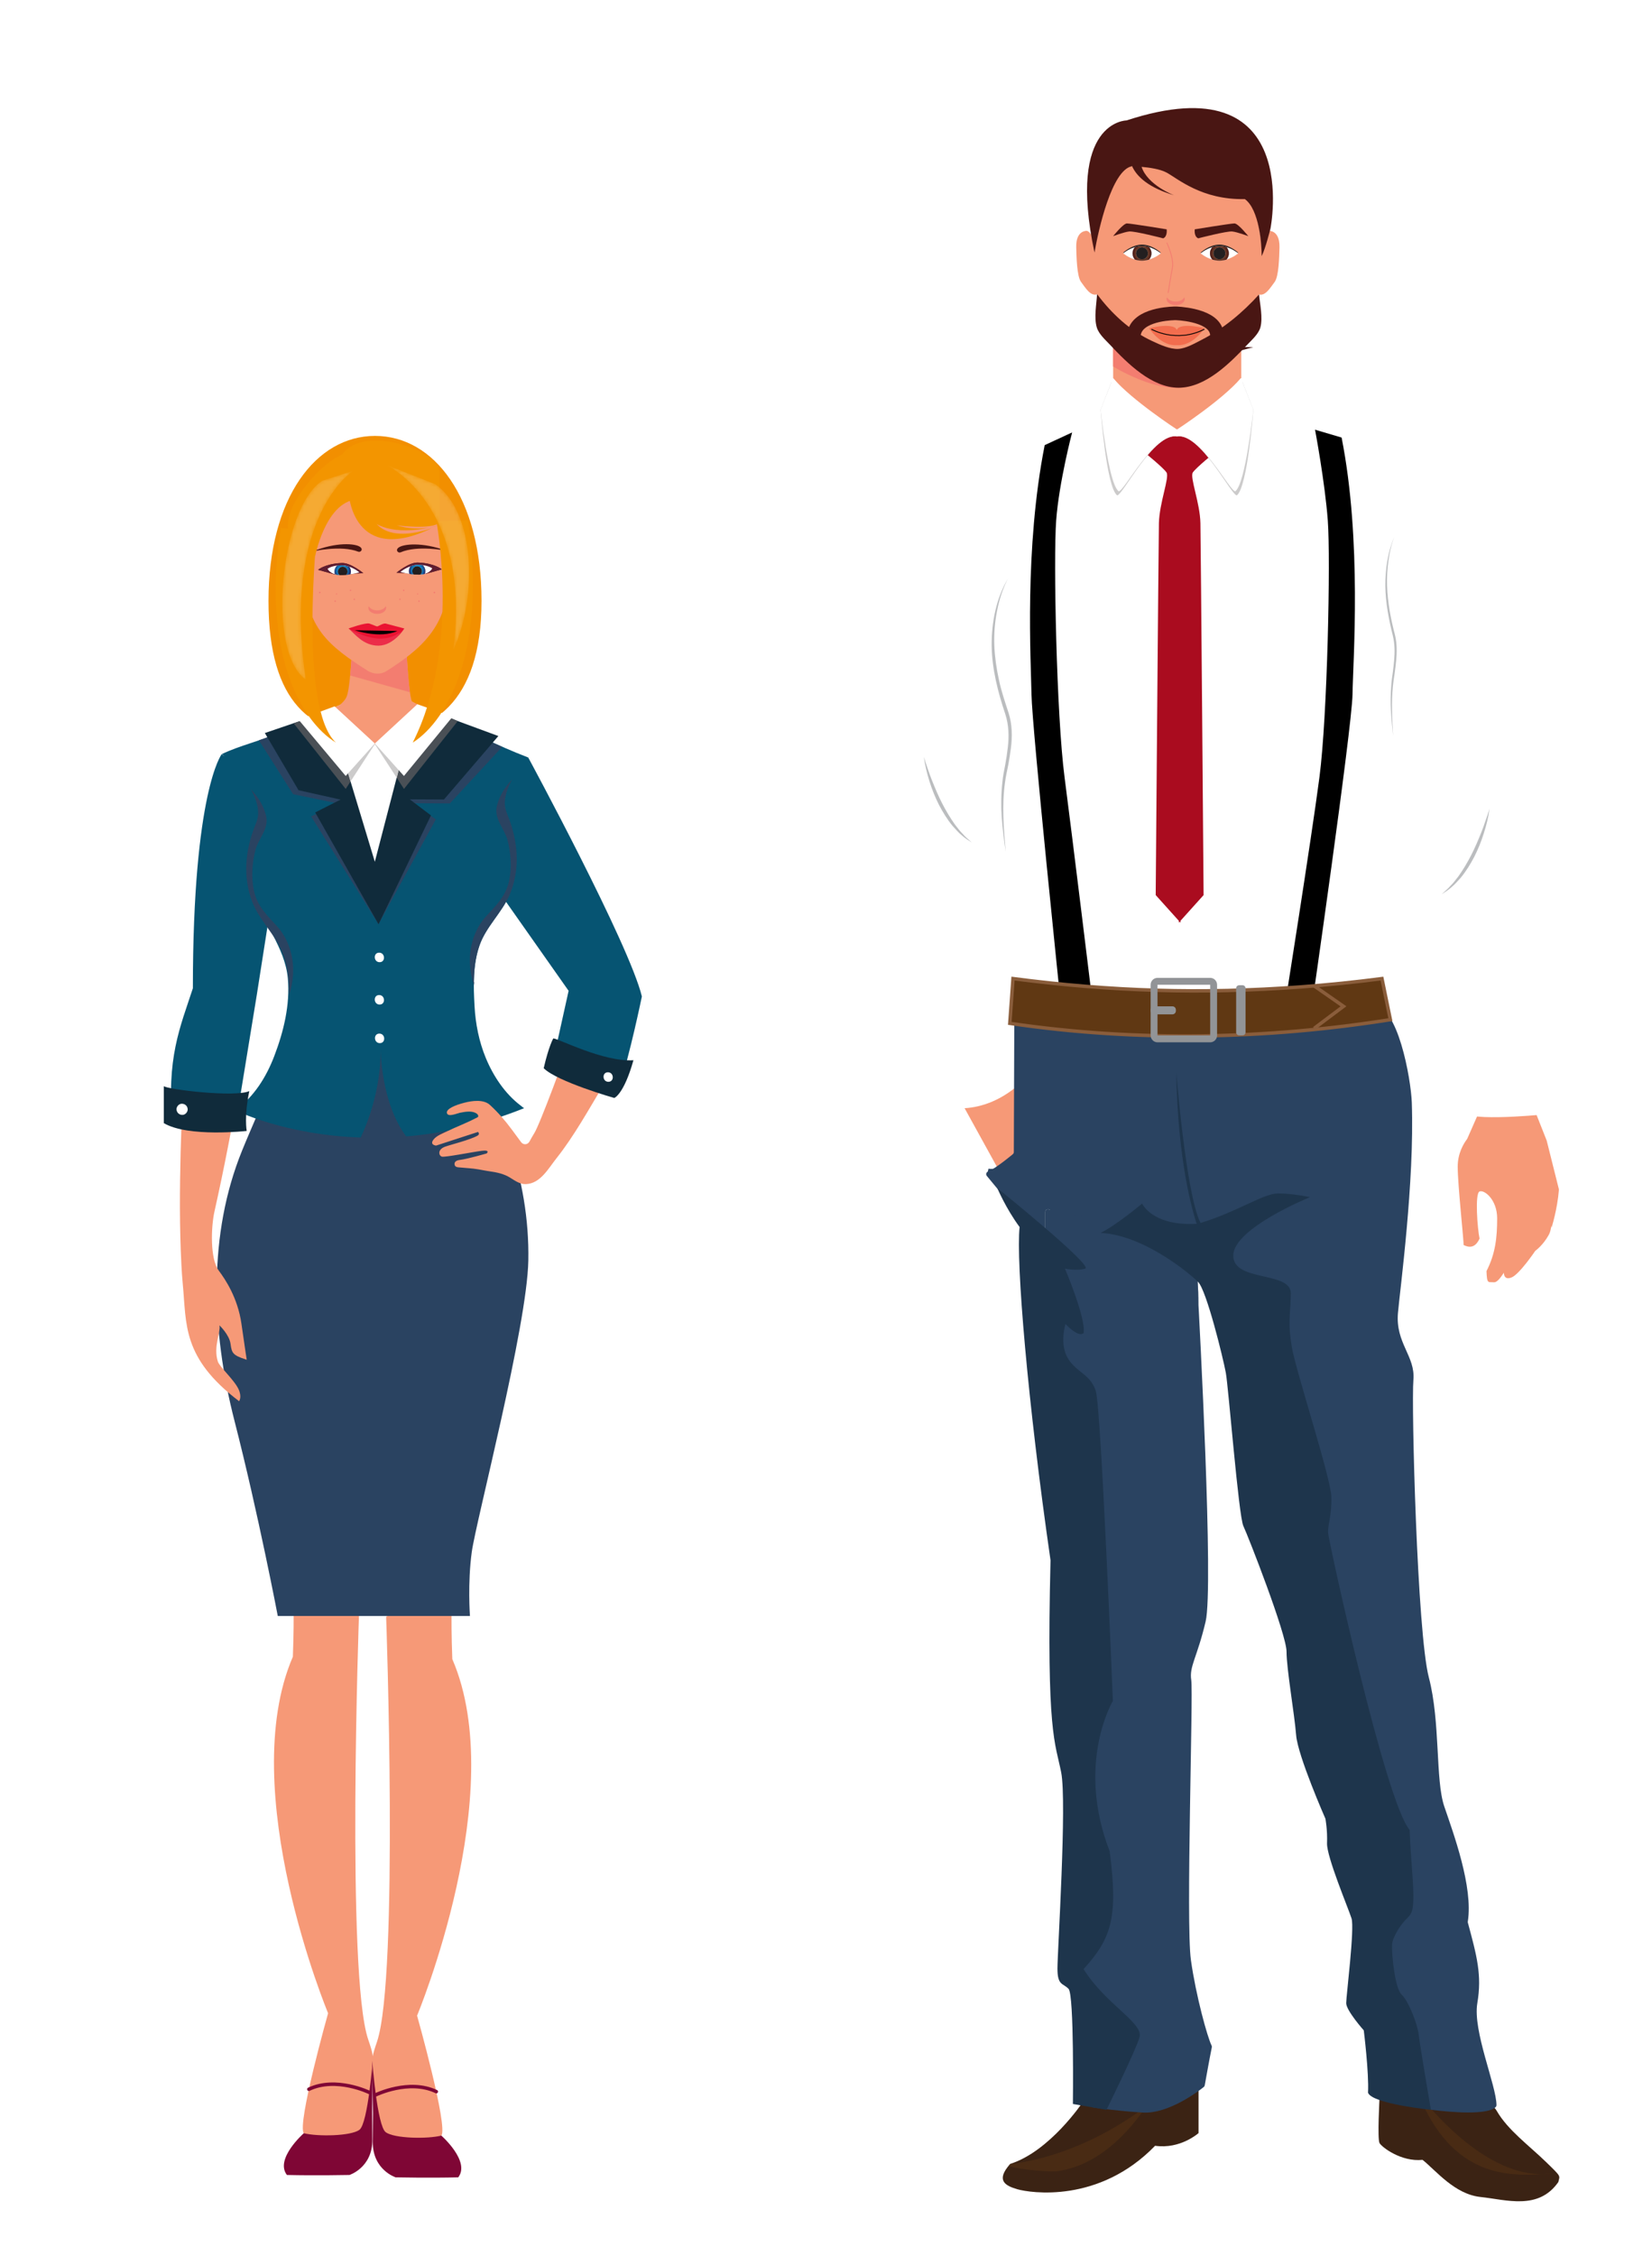 <?xml version="1.0" encoding="utf-8"?>
<!-- Generator: Adobe Illustrator 23.0.2, SVG Export Plug-In . SVG Version: 6.00 Build 0)  -->
<svg version="1.1" id="Layer_1" xmlns="http://www.w3.org/2000/svg" xmlns:xlink="http://www.w3.org/1999/xlink" x="0px" y="0px"
	 width="474px" height="647px" viewBox="0 0 474 647" style="enable-background:new 0 0 474 647;" xml:space="preserve">
<style type="text/css">
	.st0{clip-path:url(#SVGID_2_);}
	.st1{clip-path:url(#SVGID_4_);}
	.st2{clip-path:url(#SVGID_6_);fill:#F69977;}
	.st3{clip-path:url(#SVGID_6_);fill:#F37D70;}
	.st4{clip-path:url(#SVGID_6_);fill:#491613;}
	.st5{clip-path:url(#SVGID_6_);fill:none;stroke:#491613;stroke-width:3.911;stroke-miterlimit:10;}
	.st6{clip-path:url(#SVGID_6_);fill:#231F20;}
	.st7{clip-path:url(#SVGID_6_);fill:#FFFFFF;}
	.st8{clip-path:url(#SVGID_8_);fill:url(#SVGID_9_);}
	.st9{clip-path:url(#SVGID_11_);fill:#231F20;}
	.st10{clip-path:url(#SVGID_11_);fill:#491613;}
	.st11{clip-path:url(#SVGID_11_);fill:#FFFFFF;}
	.st12{clip-path:url(#SVGID_13_);fill:url(#SVGID_14_);}
	.st13{clip-path:url(#SVGID_16_);fill:#231F20;}
	.st14{clip-path:url(#SVGID_16_);fill:#491613;}
	.st15{clip-path:url(#SVGID_16_);fill:#F37D70;}
	.st16{clip-path:url(#SVGID_16_);fill:none;stroke:#F37D70;stroke-width:0.25;stroke-miterlimit:10;}
	.st17{clip-path:url(#SVGID_16_);fill:#F26D4E;}
	.st18{clip-path:url(#SVGID_16_);fill:none;stroke:#000000;stroke-width:0.25;stroke-miterlimit:10;}
	.st19{clip-path:url(#SVGID_16_);fill:#FFFFFF;}
	.st20{clip-path:url(#SVGID_16_);fill:#F69977;}
	.st21{clip-path:url(#SVGID_16_);fill:#BBBDBF;}
	.st22{clip-path:url(#SVGID_16_);}
	.st23{clip-path:url(#SVGID_16_);fill:#3B2314;}
	.st24{opacity:0.4;clip-path:url(#SVGID_16_);}
	.st25{clip-path:url(#SVGID_18_);fill:#603813;}
	.st26{clip-path:url(#SVGID_20_);fill:#603813;}
	.st27{clip-path:url(#SVGID_16_);fill:#2A4361;}
	.st28{clip-path:url(#SVGID_16_);fill:#1E354C;}
	.st29{clip-path:url(#SVGID_16_);fill:#603813;}
	.st30{clip-path:url(#SVGID_16_);fill:none;stroke:#8A5D3B;stroke-width:0.989;stroke-miterlimit:10;}
	.st31{clip-path:url(#SVGID_16_);fill:none;stroke:#929497;stroke-width:1.978;stroke-miterlimit:10;}
	.st32{clip-path:url(#SVGID_16_);fill:#929497;}
	.st33{clip-path:url(#SVGID_16_);fill:#AA0C1F;}
	.st34{clip-path:url(#SVGID_16_);fill:#CCCBCB;}
	.st35{clip-path:url(#SVGID_16_);fill:none;stroke:#2A4361;stroke-width:1.762;stroke-miterlimit:10;}
	.st36{clip-path:url(#SVGID_22_);}
	.st37{clip-path:url(#SVGID_24_);}
	.st38{clip-path:url(#SVGID_26_);fill:#F69977;}
	.st39{clip-path:url(#SVGID_26_);fill:#7F0635;}
	.st40{clip-path:url(#SVGID_26_);fill:none;stroke:#7F0635;stroke-linecap:round;stroke-miterlimit:10;}
	.st41{clip-path:url(#SVGID_26_);fill:#F28F00;}
	.st42{clip-path:url(#SVGID_26_);fill:#2A4361;}
	.st43{clip-path:url(#SVGID_26_);fill:#065472;}
	.st44{clip-path:url(#SVGID_26_);fill:#102B3B;}
	.st45{clip-path:url(#SVGID_26_);}
	.st46{clip-path:url(#SVGID_28_);fill:#4A5056;}
	.st47{clip-path:url(#SVGID_30_);fill:#4A5056;}
	.st48{clip-path:url(#SVGID_26_);fill:#FFFFFF;}
	.st49{clip-path:url(#SVGID_26_);fill:#F37D70;}
	.st50{clip-path:url(#SVGID_26_);fill:#CCCBCB;}
	.st51{clip-path:url(#SVGID_26_);fill:#491613;}
	.st52{clip-path:url(#SVGID_26_);fill:#601D30;}
	.st53{clip-path:url(#SVGID_32_);fill:url(#SVGID_33_);}
	.st54{clip-path:url(#SVGID_35_);fill:#231F20;}
	.st55{clip-path:url(#SVGID_35_);fill:#491613;}
	.st56{clip-path:url(#SVGID_35_);fill:#601D30;}
	.st57{clip-path:url(#SVGID_35_);fill:#FFFFFF;}
	.st58{clip-path:url(#SVGID_37_);fill:url(#SVGID_38_);}
	.st59{clip-path:url(#SVGID_40_);fill:#231F20;}
	.st60{clip-path:url(#SVGID_40_);fill:#491613;}
	.st61{clip-path:url(#SVGID_40_);fill:#EA1332;}
	.st62{opacity:0.11;clip-path:url(#SVGID_40_);}
	.st63{clip-path:url(#SVGID_42_);fill:#FFFFFF;}
	.st64{clip-path:url(#SVGID_40_);}
	.st65{clip-path:url(#SVGID_40_);fill:#F37D70;}
	.st66{clip-path:url(#SVGID_40_);fill:#F39500;}
	.st67{opacity:0.2;clip-path:url(#SVGID_40_);}
	.st68{clip-path:url(#SVGID_44_);}
	.st69{filter:url(#Adobe_OpacityMaskFilter);}
	.st70{clip-path:url(#SVGID_46_);fill:url(#SVGID_48_);}
	.st71{clip-path:url(#SVGID_46_);mask:url(#SVGID_47_);fill:url(#SVGID_49_);}
	.st72{clip-path:url(#SVGID_51_);}
	.st73{filter:url(#Adobe_OpacityMaskFilter_1_);}
	.st74{clip-path:url(#SVGID_53_);fill:url(#SVGID_55_);}
	.st75{clip-path:url(#SVGID_53_);mask:url(#SVGID_54_);fill:url(#SVGID_56_);}
</style>
<g id="Man_1_">
	<g>
		<defs>
			<rect id="SVGID_1_" x="249" y="31" width="218.9" height="600.22"/>
		</defs>
		<clipPath id="SVGID_2_">
			<use xlink:href="#SVGID_1_"  style="overflow:visible;"/>
		</clipPath>
		<g class="st0">
			<defs>
				<rect id="SVGID_3_" x="249" y="31" width="218.9" height="600.22"/>
			</defs>
			<clipPath id="SVGID_4_">
				<use xlink:href="#SVGID_3_"  style="overflow:visible;"/>
			</clipPath>
			<g class="st1">
				<defs>
					<rect id="SVGID_5_" x="249" y="31" width="218.9" height="600.22"/>
				</defs>
				<clipPath id="SVGID_6_">
					<use xlink:href="#SVGID_5_"  style="overflow:visible;"/>
				</clipPath>
				<path class="st2" d="M335.63,99.37l-16.24-0.8v9.86c0,0,11.27,13.99,17.94,14.79c0.1,0.01,0.2,0,0.29,0c0.04,0.01,0.1,0,0.15,0
					c0.05,0,0.1,0,0.14,0c0.1,0,0.19,0.01,0.3,0c6.67-0.8,17.94-14.79,17.94-14.79v-9.86l-16.24,0.8H335.63z"/>
				<path class="st3" d="M319.38,99.39v5.69c0,0,16.16,10.16,24.88,4.33C339.6,108.29,319.38,99.39,319.38,99.39"/>
				<path class="st2" d="M364.32,66.2c-0.97-0.11-1.84,1.45-2.48,3.06c-1.84-16.86-11.8-29.74-23.81-29.74
					c-12.09,0-22.1,13.04-23.84,30.06c-0.64-1.72-1.56-3.5-2.6-3.38c-1.97,0.23-2.88,2.11-2.79,4.76c0.08,2.65,0.16,8.31,1.4,9.91
					c1.11,1.45,2.69,4.25,4.61,3.51c2.83,14.91,12.16,25.85,23.23,25.85c11.06,0,20.37-10.91,23.21-25.79
					c1.86,0.55,3.38-2.16,4.47-3.57c1.23-1.61,1.32-7.26,1.4-9.91C367.19,68.31,366.29,66.42,364.32,66.2"/>
				<path class="st4" d="M323.24,34.53c0,0-17.26,0.05-9.2,37.88c1.16-6.73,4.97-23.51,10.65-24.72c0.04-0.03,0.07-0.07,0.1-0.1
					c1.39,3.13,4.84,6.23,12.1,8.41c0,0-7.63-2.89-9.34-8.15c2.21,0.19,5.28,0.62,7.16,1.63c3.21,1.72,10.09,7.88,22.47,7.61
					c4.13,2.99,4.85,13.05,4.82,16.36c1.15-2.31,2.52-7.87,2.52-7.87S374.15,17.87,323.24,34.53"/>
				<path class="st4" d="M361.25,84.44c-4.7,5.19-10.22,9.82-16.48,13.01c-1.91,0.98-4.46,2.47-6.67,2.6
					c-2.4,0.14-5.35-1.25-7.44-2.22c-6.39-2.94-11.71-7.89-15.88-13.48c-0.18,2.89-0.92,6.72-0.09,9.52
					c0.57,1.95,2.53,3.64,3.88,5.08c4.92,5.24,11.9,12.23,19.6,12.23c7.69,0,14.68-6.99,19.6-12.23c1.32-1.4,3.35-3.15,3.87-5.08
					C362.38,91.08,361.52,87.3,361.25,84.44"/>
				<path class="st5" d="M348.89,94.7c-1.72-4.62-11.56-4.85-11.56-4.85s-9.65-0.06-11.65,4.85c-1.93,4.73,3.98,6.8,3.98,6.8
					l7.63,2.07l7.63-2.07C344.91,101.5,350.67,99.49,348.89,94.7z"/>
				<path class="st6" d="M351.9,70.49c-0.63-0.2-1.31-0.34-2.02-0.34c-0.71,0-1.4,0.14-2.02,0.34c-1.97,0.64-3.37,1.96-3.37,1.96
					s1.39,1.32,3.37,1.96c0.63,0.2,1.31,0.34,2.02,0.34c0.72,0,1.4-0.14,2.02-0.34c1.97-0.64,3.37-1.96,3.37-1.96
					S353.87,71.12,351.9,70.49"/>
				<path class="st7" d="M351.9,74.44c1.97-0.58,3.37-1.79,3.37-1.79s-1.39-1.21-3.37-1.79c0.42,0.48,0.69,1.1,0.69,1.79
					S352.32,73.96,351.9,74.44"/>
				<path class="st7" d="M347.86,70.86c-1.97,0.58-3.37,1.79-3.37,1.79s1.39,1.21,3.37,1.79c-0.42-0.48-0.69-1.1-0.69-1.79
					S347.44,71.34,347.86,70.86"/>
				<path class="st7" d="M351.9,74.44c0.42-0.48,0.69-1.1,0.69-1.79c0-0.69-0.26-1.31-0.69-1.79c-0.63-0.18-1.3-0.31-2.02-0.31
					c-0.71,0-1.4,0.13-2.02,0.31c-0.42,0.48-0.69,1.1-0.69,1.79c0,0.69,0.27,1.31,0.69,1.79c0.63,0.18,1.31,0.31,2.02,0.31
					C350.6,74.75,351.28,74.62,351.9,74.44 M348.19,72.65c0-0.93,0.76-1.69,1.69-1.69c0.93,0,1.69,0.76,1.69,1.69
					c0,0.93-0.76,1.69-1.69,1.69C348.95,74.34,348.19,73.58,348.19,72.65"/>
			</g>
			<g class="st1">
				<defs>
					<path id="SVGID_7_" d="M348.19,72.65c0-0.93,0.76-1.69,1.69-1.69c0.93,0,1.69,0.76,1.69,1.69c0,0.93-0.76,1.69-1.69,1.69
						C348.95,74.34,348.19,73.58,348.19,72.65 M347.86,70.86c-0.42,0.48-0.69,1.1-0.69,1.79c0,0.69,0.27,1.31,0.69,1.79
						c0.63,0.18,1.31,0.31,2.02,0.31c0.72,0,1.4-0.13,2.02-0.31c0.42-0.48,0.69-1.1,0.69-1.79c0-0.69-0.26-1.31-0.69-1.79
						c-0.63-0.18-1.3-0.31-2.02-0.31C349.17,70.55,348.48,70.68,347.86,70.86"/>
				</defs>
				<clipPath id="SVGID_8_">
					<use xlink:href="#SVGID_7_"  style="overflow:visible;"/>
				</clipPath>
				
					<radialGradient id="SVGID_9_" cx="0.448" cy="-387.734" r="1" gradientTransform="matrix(2.709 0 0 -2.709 348.665 -977.67)" gradientUnits="userSpaceOnUse">
					<stop  offset="0" style="stop-color:#8A5D3B"/>
					<stop  offset="0.213" style="stop-color:#855838"/>
					<stop  offset="0.479" style="stop-color:#77482F"/>
					<stop  offset="0.773" style="stop-color:#602F21"/>
					<stop  offset="1" style="stop-color:#491613"/>
				</radialGradient>
				<rect x="347.17" y="70.55" class="st8" width="5.42" height="4.2"/>
			</g>
			<g class="st1">
				<defs>
					<rect id="SVGID_10_" x="249" y="31" width="218.9" height="600.22"/>
				</defs>
				<clipPath id="SVGID_11_">
					<use xlink:href="#SVGID_10_"  style="overflow:visible;"/>
				</clipPath>
				<path class="st9" d="M351.57,72.65c0-0.93-0.76-1.69-1.69-1.69c-0.93,0-1.69,0.76-1.69,1.69c0,0.93,0.76,1.69,1.69,1.69
					C350.81,74.34,351.57,73.58,351.57,72.65"/>
				<path class="st10" d="M343.8,68.34c0,0,8.25-2.14,9.78-1.96c1.53,0.18,4.59,1.34,4.59,1.34s-2.9-3.65-3.97-3.65
					c-1.07,0-11.39,1.69-11.39,1.69S342.5,67.8,343.8,68.34"/>
				<path class="st9" d="M325.65,70.49c0.63-0.2,1.3-0.34,2.02-0.34c0.71,0,1.4,0.14,2.02,0.34c1.97,0.64,3.37,1.96,3.37,1.96
					s-1.39,1.32-3.37,1.96c-0.63,0.2-1.31,0.34-2.02,0.34c-0.72,0-1.4-0.14-2.02-0.34c-1.97-0.64-3.37-1.96-3.37-1.96
					S323.68,71.12,325.65,70.49"/>
				<path class="st11" d="M325.65,74.44c-1.97-0.58-3.37-1.79-3.37-1.79s1.39-1.21,3.37-1.79c-0.42,0.48-0.69,1.1-0.69,1.79
					S325.23,73.96,325.65,74.44"/>
				<path class="st11" d="M329.7,70.86c1.97,0.58,3.37,1.79,3.37,1.79s-1.39,1.21-3.37,1.79c0.42-0.48,0.69-1.1,0.69-1.79
					S330.12,71.34,329.7,70.86"/>
				<path class="st11" d="M327.67,74.75c0.72,0,1.4-0.13,2.02-0.31c0.42-0.48,0.69-1.1,0.69-1.79c0-0.69-0.26-1.31-0.69-1.79
					c-0.63-0.18-1.31-0.31-2.02-0.31c-0.72,0-1.4,0.13-2.02,0.31c-0.42,0.48-0.69,1.1-0.69,1.79c0,0.69,0.26,1.31,0.69,1.79
					C326.28,74.62,326.96,74.75,327.67,74.75 M327.67,74.34c-0.93,0-1.69-0.76-1.69-1.69c0-0.93,0.76-1.69,1.69-1.69
					c0.93,0,1.69,0.76,1.69,1.69C329.36,73.58,328.61,74.34,327.67,74.34"/>
			</g>
			<g class="st1">
				<defs>
					<path id="SVGID_12_" d="M325.98,72.65c0-0.93,0.76-1.69,1.69-1.69c0.93,0,1.69,0.76,1.69,1.69c0,0.93-0.76,1.69-1.69,1.69
						C326.74,74.34,325.98,73.58,325.98,72.65 M325.65,70.86c-0.42,0.48-0.69,1.1-0.69,1.79c0,0.69,0.27,1.31,0.69,1.79
						c0.63,0.18,1.3,0.31,2.02,0.31c0.72,0,1.4-0.13,2.02-0.31c0.42-0.48,0.69-1.1,0.69-1.79c0-0.69-0.26-1.31-0.69-1.79
						c-0.63-0.18-1.31-0.31-2.02-0.31C326.96,70.55,326.28,70.68,325.65,70.86"/>
				</defs>
				<clipPath id="SVGID_13_">
					<use xlink:href="#SVGID_12_"  style="overflow:visible;"/>
				</clipPath>
				
					<radialGradient id="SVGID_14_" cx="-290.448" cy="-387.734" r="1" gradientTransform="matrix(-2.709 0 0 -2.709 -459.11 -977.67)" gradientUnits="userSpaceOnUse">
					<stop  offset="0" style="stop-color:#8A5D3B"/>
					<stop  offset="0.213" style="stop-color:#855838"/>
					<stop  offset="0.479" style="stop-color:#77482F"/>
					<stop  offset="0.773" style="stop-color:#602F21"/>
					<stop  offset="1" style="stop-color:#491613"/>
				</radialGradient>
				<rect x="324.97" y="70.55" class="st12" width="5.42" height="4.2"/>
			</g>
			<g class="st1">
				<defs>
					<rect id="SVGID_15_" x="249" y="31" width="218.9" height="600.22"/>
				</defs>
				<clipPath id="SVGID_16_">
					<use xlink:href="#SVGID_15_"  style="overflow:visible;"/>
				</clipPath>
				<path class="st13" d="M325.98,72.65c0-0.93,0.76-1.69,1.69-1.69c0.93,0,1.69,0.76,1.69,1.69c0,0.93-0.76,1.69-1.69,1.69
					C326.74,74.34,325.98,73.58,325.98,72.65"/>
				<path class="st14" d="M333.75,68.34c0,0-8.25-2.14-9.78-1.96c-1.53,0.18-4.59,1.34-4.59,1.34s2.9-3.65,3.97-3.65
					c1.07,0,11.39,1.69,11.39,1.69S335.05,67.8,333.75,68.34"/>
				<path class="st15" d="M337.33,86.48c-1.17,0-2.15-0.52-2.47-1.23c-0.07,0.16-0.13,0.33-0.13,0.51c0,0.96,1.16,1.74,2.6,1.74
					c1.43,0,2.6-0.78,2.6-1.74c0-0.18-0.05-0.34-0.13-0.51C339.47,85.96,338.49,86.48,337.33,86.48"/>
				<path class="st16" d="M334.78,69.56c0,0,2.15,4.59,1.61,7.26c-0.54,2.68-1.22,7.19-1.22,7.19"/>
				<path class="st17" d="M337.97,94.13c0,0-0.13,0.17-0.32,0.44c-0.19-0.27-0.32-0.44-0.32-0.44s-1.25-1.53-7.63,0
					c0.96,1.38,3.75,4.89,7.63,4.89c0.12,0,0.21-0.02,0.32-0.03c0.11,0.01,0.2,0.03,0.32,0.03c3.88,0,6.67-3.52,7.63-4.89
					C339.22,92.6,337.97,94.13,337.97,94.13"/>
				<path class="st18" d="M330.38,94.4c0,0,7.07,4.13,15.21,0"/>
				<polyline class="st19" points="394.11,293.45 291.03,291.08 301.43,269.76 332.92,262.57 363.24,261.94 381.55,261.94 
					394.11,261.94 				"/>
				<path class="st20" d="M286.11,334.71l-15.57-28.22l15.6-5.58l5.8,9.17l9.81,7.73C300.78,327.61,294.34,332.04,286.11,334.71"/>
				<path class="st19" d="M269.89,148.8c-2.94,12.24-8.07,35.82-8.07,51.09c-3.18,8.5-4.94,18.04-4.59,22.28
					c0.35,4.24-5.48,18.51-2.3,28.6c3.18,10.09,17.4,65.95,16.91,66.64c1.02,0.26,3.13,0.58,5.92,0.29
					c4.62-0.47,11.07-2.6,17.39-9.39c-2.59-12.48-5.62-42.68-8.34-55.4c-2.72-12.72-4.31-9.01-4.31-9.01s6.36-3.71,7.95-25.97
					c6.89-11.13,11.13-23.85,11.13-23.85l-20.97-53.2C274.13,140.29,270.63,145.72,269.89,148.8"/>
				<path class="st20" d="M411.43,359.38l0.02-0.03l-0.01-0.09C411.43,359.3,411.43,359.34,411.43,359.38"/>
				<path class="st20" d="M447.3,341.09c-0.46,5.81-2.14,11.01-2.14,11.01l-0.07-0.63c-0.09,0.96-0.29,1.88-0.7,2.62
					c-1.68,3.06-3.88,4.59-3.88,4.59s-4.53,6.73-6.82,7.64c-2.29,0.92-2.19-1.36-2.19-1.36l0,0c-1.06,1.61-2.03,2.81-2.85,2.74
					c-1.68-0.15-1.99,0.61-2.14-3.21c2.6-5.04,3.06-9.78,3.06-15.13c0-5.35-3.67-8.26-5.05-7.7c-1.38,0.56-0.61,10.6,0,13.51
					c-1.38,3.06-3.36,2.45-4.59,1.83c0.15-0.61-1.68-17.12-1.68-22.47c0-3.86,1.74-6.67,2.72-7.95l3.33-7.56l13.23-7.76l6.26,15.82
					L447.3,341.09z"/>
				<path class="st19" d="M405.62,133.22c0,0,22.18,10.98,23.77,29.38c1.59,18.39-0.38,47.81,4.82,67.75
					c5.2,19.94,4.04,31.89,4.04,43.89c0,11.99,6.93,26.38,6.93,35.75v9.37c0,0-20.8,2.25-24.84,0c0.58-12.35-10.4-26.95-9.82-37.62
					c0.58-10.67-1.67-30.26-4.59-41.8c-2.92-11.55-10.09-27.94-10.09-27.94L405.62,133.22z"/>
				<path class="st19" d="M396.44,231.97c-1.21,24.27-2.48,48.65-2.48,48.65h-95.97l-4.34,1.91c0,0-3.68-20.59-7.63-67.54
					c-3.74-44.51-21.28-67.76-10.73-72.95c6.5-3.2,44.09-24.87,44.09-24.87l17.89,7.01l17.89-7.01c0,0,45.39,13.24,51.77,16.66
					c8.69,4.66-5.19,28.61-3.02,66.56L396.44,231.97z"/>
				<path class="st21" d="M400.09,153.86c-0.88,2.24-1.4,4.61-1.72,6.98c-0.33,2.38-0.46,4.78-0.38,7.17
					c0.16,4.8,1.07,9.51,2.29,14.18c0.56,2.38,0.55,4.88,0.31,7.27c-0.11,1.21-0.27,2.4-0.43,3.6c-0.18,1.19-0.38,2.38-0.49,3.57
					c-0.5,4.77-0.24,9.6,0.08,14.4c-0.27-2.39-0.52-4.79-0.66-7.2c-0.12-2.41-0.11-4.83,0.09-7.24c0.08-1.21,0.26-2.41,0.43-3.6
					c0.16-1.19,0.3-2.38,0.4-3.57c0.21-2.39,0.2-4.77-0.36-7.09c-1.17-4.65-2.1-9.46-2.16-14.3
					C397.47,163.2,398.18,158.3,400.09,153.86"/>
				<path class="st21" d="M427.38,231.92c-0.3,2.39-0.91,4.73-1.63,7.02c-0.72,2.3-1.63,4.54-2.72,6.71
					c-1.12,2.14-2.39,4.22-3.95,6.09c-0.82,0.89-1.6,1.83-2.54,2.6c-0.89,0.82-1.92,1.47-2.93,2.11c0.88-0.83,1.83-1.54,2.59-2.46
					c0.85-0.82,1.54-1.8,2.27-2.72c1.37-1.93,2.58-3.96,3.66-6.07c1.09-2.11,2-4.3,2.89-6.51c0.45-1.11,0.85-2.23,1.22-3.36
					C426.67,234.21,427.02,233.07,427.38,231.92"/>
				<path class="st21" d="M289.19,165.92c-1.52,2.96-2.53,6.15-3.14,9.39c-0.63,3.24-0.88,6.55-0.75,9.84
					c0.14,3.29,0.61,6.56,1.32,9.79c0.68,3.24,1.74,6.34,2.78,9.53c1.03,3.24,1.09,6.76,0.65,10.06c-0.2,1.67-0.48,3.31-0.78,4.95
					c-0.33,1.63-0.7,3.25-0.9,4.88c-0.94,6.55-0.4,13.22,0.2,19.83c-0.51-3.29-0.92-6.59-1.16-9.91c-0.21-3.33-0.17-6.68,0.2-10.01
					c0.15-1.68,0.49-3.31,0.81-4.94c0.29-1.63,0.55-3.26,0.73-4.9c0.4-3.28,0.3-6.56-0.71-9.67c-2.11-6.26-3.81-12.87-3.91-19.58
					C284.47,178.49,285.82,171.68,289.19,165.92"/>
				<path class="st21" d="M265.08,217.06c0.36,1.15,0.71,2.29,1.12,3.41c0.38,1.13,0.78,2.25,1.23,3.36c0.88,2.21,1.8,4.4,2.88,6.51
					c1.08,2.11,2.29,4.14,3.66,6.07c0.73,0.92,1.42,1.9,2.27,2.72c0.76,0.92,1.71,1.64,2.59,2.46c-1.01-0.64-2.04-1.29-2.93-2.11
					c-0.94-0.77-1.71-1.71-2.54-2.6c-1.56-1.87-2.82-3.95-3.95-6.09c-1.09-2.16-1.99-4.41-2.72-6.71
					C265.99,221.78,265.39,219.44,265.08,217.06"/>
				<path class="st22" d="M299.75,127.64l7.87-3.64c0,0-3.77,14.28-4.58,25.28c-0.82,11.01,0.1,55.95,2.4,73.53
					c2.29,17.58,8.23,66.29,8.23,66.29l-9.2-0.17c0,0-8.36-80.19-8.51-89.82C295.8,189.48,293.88,157.32,299.75,127.64"/>
				<path class="st22" d="M384.94,125.47l-7.62-2.25c0,0,2.84,15.05,3.66,26.06c0.82,11.01-0.1,55.95-2.39,73.53
					c-2.29,17.58-10.34,68.2-10.34,68.2h7.8c0,0,11.87-82.26,12.02-91.89C388.21,189.48,390.81,155.15,384.94,125.47"/>
				<path class="st23" d="M395.82,601.67c0,0-0.65,11.69,0,12.86c0.65,1.17,6.23,5.46,12.34,4.81c3.9,3.12,9.22,9.87,16.63,10.65
					c7.4,0.78,16.63,3.9,22.34-4.29c0.39-1.95,1.04-1.3-3.64-5.84c-4.68-4.55-10.91-9.09-14.03-14.55
					c-3.12-5.46-21.04-8.05-21.04-8.05L395.82,601.67z"/>
				<g class="st24">
					<g>
						<defs>
							<rect id="SVGID_17_" x="406.74" y="599.98" width="38.58" height="23.63"/>
						</defs>
						<clipPath id="SVGID_18_">
							<use xlink:href="#SVGID_17_"  style="overflow:visible;"/>
						</clipPath>
						<path class="st25" d="M406.74,599.98c0,0,18.97,26.11,38.58,23.25C433.24,624.27,416.74,624.92,406.74,599.98"/>
					</g>
				</g>
				<path class="st23" d="M310.63,602.84c0,0-9.35,14.03-20.78,17.67c-4.16,4.68-1.56,6.23,2.08,7.27
					c3.64,1.04,23.38,4.16,39.49-12.47c7.28,1.04,12.47-3.64,12.47-3.64v-19.74L310.63,602.84z"/>
				<g class="st24">
					<g>
						<defs>
							<rect id="SVGID_19_" x="289.48" y="604.01" width="39.42" height="18.65"/>
						</defs>
						<clipPath id="SVGID_20_">
							<use xlink:href="#SVGID_19_"  style="overflow:visible;"/>
						</clipPath>
						<path class="st26" d="M303.57,622.58c-3.38,0.39-15.04-0.94-14.02-1.82c0.66-0.57,18.18-1.04,39.36-16.76
							C321.59,614.6,313.22,621.08,303.57,622.58"/>
					</g>
				</g>
				<path class="st27" d="M423.88,574.42c1.37-8.06-0.14-13.54-2.71-23.08c-0.03-0.1-0.03-0.21-0.02-0.32
					c1.59-9.94-4.17-25.41-6.75-33.01c-2.6-7.64-1.07-24.15-4.43-36.99c-3.36-12.84-5.04-78.42-4.43-85.3
					c0.61-6.88-5.2-10.55-4.43-19.26c0.57-6.52,4.77-37.53,3.97-60.27c-0.24-6.89-4.1-28.25-10.96-27.62l-20.2,2.29
					c-0.02,0-0.04,0-0.05,0l-5.57,0.14c-0.04,0-0.09,0.01-0.13,0.01l-26.55,5.04c-0.44,0.08-0.72,0.51-0.63,0.94
					c0,0.01,0,0.02,0.01,0.03c0.12,0.57-0.39,1.07-0.96,0.94l-47.09-10.81c-0.52-0.12-1.91,1.42-1.9-0.44l-0.16,43.59
					c0.02,0.25-0.1,0.51-0.29,0.67c-3.73,3.07-5.9,4.46-7.17,5c-0.48,0.21-0.62,0.83-0.29,1.23l8.99,10.85
					c0.1,0.13,0.17,0.28,0.18,0.45l0.22,2.84c0.02,0.31,0.23,0.58,0.52,0.69l5.79,2.13c0.52,0.19,1.07-0.19,1.07-0.75v-5.86
					c0-0.61,0.65-0.99,1.18-0.7l41.39,23.13c0.53,0.3,1.19-0.09,1.19-0.7v-7.55c0-0.57,0.57-0.95,1.1-0.74l10.17,4.14
					c0.25,0.1,0.42,0.31,0.48,0.57c19.23,90.89,51.13,238.74,55.16,239.27c5.67,0.75,16.5,1.63,18.64-0.85
					c0.12-0.14,0.17-0.31,0.16-0.49C429.32,597.92,422.53,582.4,423.88,574.42"/>
				<path class="st27" d="M299.93,377.31l10.21,43.41c0.01,0.05,0.02,0.09,0.02,0.14l3.05,57.21c0,0.03,0,0.06,0,0.09l-4.43,72.36
					c0,0.04,0,0.08,0,0.11l4.23,52.96c0.03,0.37,0.3,0.67,0.67,0.72c1.84,0.27,7.56,1.07,14.21,1.47c7.36,0.44,15.98-6.12,17.5-7.33
					c0.15-0.12,0.25-0.29,0.28-0.48c0.25-1.4,1.35-7.57,2.03-10.9c0.04-0.17,0.01-0.34-0.06-0.49c-1.19-2.34-4.52-14.37-5.94-24.55
					c-1.48-10.55,0.71-76.28,0.1-80.26c-0.61-3.97,1.68-6.42,4.13-16.82c2.33-9.92-1.83-86.77-2.22-93.8
					c-0.02-0.32-0.22-0.59-0.52-0.7l-42.2-15.53c-0.52-0.19-1.07,0.19-1.07,0.75v21.44C299.9,377.19,299.91,377.25,299.93,377.31"/>
				<path class="st27" d="M300.43,354.74l42.85,21.3c0.92,0.34,1.81-17.14-6.54-21.9l-35.66-7.29c-0.53-0.3-1.18,0.09-1.18,0.7v6.44
					C299.91,354.33,300.11,354.62,300.43,354.74"/>
				<path class="st28" d="M407.06,583.44c-0.31-2.9-2.9-9.63-4.89-11.47c-1.99-1.83-2.91-11.92-2.75-14.37
					c0.13-2.12,2.43-5.79,4.46-7.68c0.75-0.7,1.25-1.63,1.42-2.64c0.74-4.41-0.44-11.9-0.84-22.54
					c-7.03-8.25-23.24-82.85-23.39-85.15c-0.15-2.29,1.07-4.89,0.92-10.39c-0.15-5.5-10.09-35.77-11.31-42.8
					c-1.22-7.03-0.46-8.87-0.31-15.44c0.15-6.57-16.66-3.21-16.51-11.01c0.15-7.8,22.01-16.66,22.01-16.66s-4.89-1.07-9.17-1.07
					c-4.18,0-11.56,5.23-22.24,8.47c-4.2-8.32-6.96-43.32-6.96-43.32c0.4,25.56,4.69,40.08,5.86,43.58
					c-12.84,0.65-15.65-5.82-15.65-5.82s-7.49,6.27-11.92,8.41c12.38,0.61,25.53,11.62,27.97,14.06c2.45,2.45,7.18,21.86,7.95,25.99
					c0.77,4.13,3.67,41.12,5.05,44.02c1.38,2.9,12.38,31.03,12.38,36c0,4.97,2.29,17.96,2.75,23.92c0.46,5.96,8.41,24,8.41,24
					s0.61,3.21,0.46,7.03c-0.15,3.82,6.11,18.65,7.03,21.55c0.92,2.9-1.53,22.17-1.53,24.3c0,2.14,5.04,7.8,5.04,7.8
					s1.53,12.23,1.22,17.89c1.22,3.21,18.04,4.89,18.04,4.89S407.37,586.34,407.06,583.44"/>
				<path class="st28" d="M286.15,340.69c0,0,27.67,22.32,25.22,23.08c-2.45,0.76-5.81,0-5.81,0s6.11,14.37,5.35,18.5
					c-1.53,1.38-5.2-2.6-5.2-2.6s-1.83,5.81,0.76,9.94c2.6,4.13,6.42,4.43,7.95,9.32c1.53,4.89,4.89,88.82,4.89,88.82
					s-10.7,17.88-0.92,43.11c2.45,18.8,0.61,24.92-7.49,33.78c6.42,10.24,17.27,15.44,16.05,19.57c-1.22,4.13-9.48,20.79-9.48,20.79
					l-9.63-1.68c0,0,0.4-31.34-1.25-33.02c-1.65-1.68-3.18-0.92-3.18-5.81c0-4.89,2.75-47.69,1.07-56.25
					c-1.68-8.56-4.28-11.01-3.06-60.84c-6.57-45.4-9.94-85.61-8.87-95.54C288.59,346.5,286.15,340.69,286.15,340.69"/>
				<path class="st29" d="M398.93,292.39c-35.25,5.59-72.39,6.48-109.19,1.06l0.92-12.83c28.21,3.67,54.19,4.47,82.4,2.39
					c7.82-0.58,15.64-1.37,23.46-2.39L398.93,292.39z"/>
				<path class="st30" d="M398.93,292.39c-35.25,5.59-72.39,6.48-109.19,1.06l0.92-12.83c28.21,3.67,54.19,4.47,82.4,2.39
					c7.82-0.58,15.64-1.37,23.46-2.39L398.93,292.39z"/>
				<path class="st31" d="M332.12,297.9h15.11c0.55,0,0.99-0.44,0.99-0.99v-14.53c0-0.54-0.44-0.99-0.99-0.99h-15.11
					c-0.54,0-0.99,0.45-0.99,0.99v14.53C331.14,297.45,331.58,297.9,332.12,297.9z"/>
				<path class="st32" d="M356.52,296.9h-0.98c-0.47,0-0.86-0.39-0.86-0.86v-12.66c0-0.47,0.39-0.86,0.86-0.86h0.98
					c0.47,0,0.86,0.39,0.86,0.86v12.66C357.37,296.52,356.99,296.9,356.52,296.9"/>
				<path class="st32" d="M331.15,290.87h5.25c0.54,0,0.99-0.44,0.99-0.99v-0.32c0-0.54-0.44-0.99-0.99-0.99h-5.25
					c-0.54,0-0.99,0.45-0.99,0.99v0.32C330.16,290.42,330.6,290.87,331.15,290.87"/>
				<polyline class="st30" points="377.05,294.89 385.48,288.57 377.05,282.7 				"/>
				<path class="st33" d="M344.43,150.04c-0.11-5.85-3.1-13.18-2.18-14.56c0.92-1.38,6.31-5.73,6.31-5.73l-0.46-5.1l-9.38-0.3
					l-9.86,0.3l-0.46,5.1c0,0,5.39,4.36,6.3,5.73c0.92,1.38-2.06,8.71-2.18,14.56c-0.12,5.85-0.92,106.63-0.92,106.63l6.63,7.37
					l0,0.53l0.24-0.26l0.24,0.26v-0.53l6.63-7.37C345.35,256.67,344.55,155.89,344.43,150.04"/>
				<path class="st34" d="M318.9,109.59l-3.11,7.89c0,0,1.66,22.14,4.72,24.55c1.41,0.46,10.51-18.13,17.25-16.87v-0.78
					C337.76,124.38,324.23,115.78,318.9,109.59"/>
				<path class="st19" d="M319.38,108.42l-3.59,9.06c0,0,2.18,20.98,5.16,23.39c1.38,0.46,10.24-16.97,16.82-15.71v-1.95
					C337.77,123.22,324.58,114.62,319.38,108.42"/>
				<path class="st34" d="M356.51,109.59l3.11,7.89c0,0-1.66,22.14-4.72,24.55c-1.41,0.46-10.51-18.13-17.25-16.87v-0.78
					C337.65,124.38,351.18,115.78,356.51,109.59"/>
				<path class="st19" d="M356.03,108.42l3.59,9.06c0,0-2.18,20.98-5.16,23.39c-1.38,0.46-10.24-16.97-16.82-15.71v-1.95
					C337.65,123.22,350.83,114.62,356.03,108.42"/>
				<path class="st35" d="M283.42,335.98c0,0,7.61,1.81,16.48-11.03c8.87-12.84,4.69-8.56,4.69-8.56"/>
			</g>
		</g>
	</g>
</g>
<g id="Woman_Happy_1_">
	<g>
		<defs>
			<rect id="SVGID_21_" x="47" y="125" width="137.17" height="499.46"/>
		</defs>
		<clipPath id="SVGID_22_">
			<use xlink:href="#SVGID_21_"  style="overflow:visible;"/>
		</clipPath>
		<g class="st36">
			<defs>
				<rect id="SVGID_23_" x="47" y="125" width="137.17" height="499.46"/>
			</defs>
			<clipPath id="SVGID_24_">
				<use xlink:href="#SVGID_23_"  style="overflow:visible;"/>
			</clipPath>
			<g class="st37">
				<defs>
					<rect id="SVGID_25_" x="47" y="125" width="137.17" height="499.46"/>
				</defs>
				<clipPath id="SVGID_26_">
					<use xlink:href="#SVGID_25_"  style="overflow:visible;"/>
				</clipPath>
				<path class="st38" d="M103.01,462.87c0,0-3.68,103.18,2.62,121.92c0.53,1.59,1.36,3.81,1.36,5.49
					c0.01,7.84-0.85,19.68-4.87,21.32c-4.59,1.87-13.38,2.21-14.95,0.11c-1.98-2.64,6.97-34.41,6.97-34.41
					s-26.67-63.88-10.11-102.23c0.51-13.36,0-19.09,0-19.09L103.01,462.87z"/>
				<path class="st39" d="M87.17,611.71c0,0-8.39,7.36-4.85,11.97c8.12,0.2,17.95,0,17.95,0s6.63-2.1,6.57-10.15l-0.06-8.05
					l0.21-15.19c0,0-1.39,18.61-3.86,20.44C100.67,612.56,91.11,612.7,87.17,611.71"/>
				<path class="st40" d="M105.96,600.01c0,0-9.52-4.64-17.34-0.91"/>
				<path class="st38" d="M110.79,463.56c0,0,3.68,103.18-2.62,121.92c-0.53,1.59-1.36,3.81-1.36,5.49
					c-0.01,7.84,0.85,19.68,4.88,21.32c4.59,1.87,13.38,2.21,14.95,0.11c1.98-2.64-6.97-34.41-6.97-34.41s26.68-63.88,10.11-102.23
					c-0.51-13.36,0-19.09,0-19.09L110.79,463.56z"/>
				<path class="st39" d="M126.63,612.39c0,0,8.39,7.37,4.85,11.97c-8.12,0.2-17.95,0-17.95,0s-6.63-2.1-6.57-10.15l0.06-8.05
					l-0.21-15.19c0,0,1.39,18.61,3.86,20.44C113.13,613.25,122.69,613.39,126.63,612.39"/>
				<path class="st40" d="M107.84,600.69c0,0,9.52-4.64,17.34-0.91"/>
				<path class="st41" d="M138.16,172.3c0-29.67-13.68-47.3-30.56-47.3s-30.56,17.63-30.56,47.3c0,29.68,12.75,38.49,29.63,38.49
					C123.54,210.79,138.16,201.98,138.16,172.3"/>
				<path class="st42" d="M137.37,297.89c-1.03-5.17-2.13-10.91-1.31-16.25c-1.74,0.23-3.49,0.47-5.24,0.68
					c-8.28,0.98-16.68,1.45-24.99,2.21c-5.69,0.52-11.4,0.52-17.09,0.98c-1.15,0.09-3.56,0.09-5.82,0.19
					c0.11,15.45-7.79,30.22-13.52,44.38c-9.6,23.73-8.9,50.95-2.09,77.47c6.81,26.52,12.39,55.83,12.39,55.83h55.14
					c0,0-0.7-9.42,0.52-18.32c1.22-8.9,15.88-64.73,16.23-83.58c0.22-11.81-1.81-23.52-5.7-34.66
					C142.57,317.33,139.33,307.76,137.37,297.89"/>
				<path class="st43" d="M150.43,317.76c-0.13,0.05-0.83-0.58-0.93-0.65c-4.58-3.42-7.96-8.52-10.12-13.75
					c-1.94-4.7-2.94-9.74-3.22-14.81c-0.32-5.87-0.54-11.86,1.43-17.5c1.9-5.4,6.49-9.4,8.72-14.68c3.08-7.3,2.38-14.89-0.45-22.13
					c-0.34-0.87-0.71-1.74-0.88-2.66c-0.33-1.72,0.04-3.51,0.63-5.16c0.71-2,1.74-3.89,3.04-5.56c0.82-1.06,1.85-2.91,2.93-3.64
					c-9.08-3.46-17.68-7.94-26.53-11.94c-4.85-2.19-9.73-4.34-14.63-6.43c-5.88,2.17-11.76,4.35-17.63,6.52
					c-4.24,1.57-8.73,2.86-12.83,4.74c-5.27,2.41-11.05,3.6-16.33,6.14c0.54-0.23,4.9,7.28,5.27,7.88c2.7,4.29,6.74,8.86,5.68,14.32
					c-1.18,6.08-3.44,11-1.77,17.32c2.27,8.62,8.97,15.74,9.78,24.8c0.68,7.54-1.22,15.28-3.9,22.28c-1.15,3.01-2.6,5.91-4.43,8.56
					c-0.92,1.32-1.93,2.58-3.05,3.75c-0.38,0.4-3.24,3.45-3.7,3.21c0,0,14.03,7.07,35.98,7.82c2.01-4.24,5.73-13.66,5.73-25.17
					c0,0,0.04,15.1,7.32,24.85C126.8,325.02,138.25,322.64,150.43,317.76"/>
				<path class="st42" d="M125.04,205.29c-0.68-0.31-1.37-0.61-2.05-0.92l-13.1-4.48l-15.94,5.04l-1.18,0.44
					c-4.24,1.57-8.73,2.86-12.83,4.74c-1.84,0.84-3.74,1.53-5.66,2.18l9.82,15.45l13.01,2.68l-7.85,3.68l19.34,30.9l16.46-30.05
					l-6.57-4.61l10.59,0.05l15-16.22C137.68,211.39,131.45,208.19,125.04,205.29"/>
				<polygon class="st44" points="109.58,198.75 142.99,211.06 127.38,229.26 117.56,229.21 123.65,233.82 108.61,265.03 
					90.44,232.97 97.72,229.29 85.66,226.6 75.99,210.2 				"/>
				<g class="st45">
					<g>
						<defs>
							<rect id="SVGID_27_" x="107.55" y="203.05" width="23.81" height="23.18"/>
						</defs>
						<clipPath id="SVGID_28_">
							<use xlink:href="#SVGID_27_"  style="overflow:visible;"/>
						</clipPath>
						<polygon class="st46" points="122.91,203.05 131.35,206.77 115.91,226.23 107.55,213.38 						"/>
					</g>
				</g>
				<g class="st45">
					<g>
						<defs>
							<rect id="SVGID_29_" x="84.25" y="204.05" width="23.3" height="22.19"/>
						</defs>
						<clipPath id="SVGID_30_">
							<use xlink:href="#SVGID_29_"  style="overflow:visible;"/>
						</clipPath>
						<polygon class="st47" points="94.02,204.05 84.25,207.41 99.19,226.23 107.55,213.38 						"/>
					</g>
				</g>
				<polygon class="st48" points="97.97,201.94 89.04,206.06 99.71,221.2 107.55,247.12 114.64,219.81 129.07,205.77 108.35,198.36 
									"/>
				<path class="st38" d="M129.43,205.92l-9.69-3.98l-1.55-0.82c-1.13-2.35-1.83-20.28-1.83-20.28h-15.09c0,0-0.54,15.54-1.75,18.77
					c-0.38,1.02-1.16,1.82-2.02,2.55l-8.46,3.9l10.67,15.15l7.84-7.82c1.69,0.19-1.68,0.15,0,0l7.1,6.43L129.43,205.92z"/>
				<path class="st49" d="M100.47,193.7l17.14,4.8c-0.79-5.65-1.25-17.67-1.25-17.67h-15.09
					C101.27,180.83,101.02,188.08,100.47,193.7"/>
				<path class="st38" d="M62.76,364.34c-2.54-3.4-2.2-12.56-1.23-16.91c2.75-12.26,5.12-24.59,7.24-36.96
					c0.18-1.07,0.39-2.15,0.58-3.23c-5.45-0.88-10.96-1.54-16.5-1.97c-0.28,6.24-0.59,12.48-0.82,18.72c-0.08,2.1-0.15,4.2-0.2,6.3
					c-0.27,10.8-0.34,21.63,0.22,32.42c0.09,1.83,0.21,3.67,0.39,5.5c1.11,11.51-0.29,21.12,16.16,33.59c0,0,0.88-1.16-0.13-3.39
					c-1.24-2.72-5.46-6.43-5.96-7.97c-1.38-4.25,0.89-8.55,0.45-10.4c0,0,2.83,2.66,3.19,5.32c0.35,2.59,0.59,3.24,4.33,4.45
					c0.1,0.03,0.21,0.07,0.31,0.1c0,0-0.45-2.85-1.52-10.34C68.2,372.08,64.57,366.76,62.76,364.34"/>
				<path class="st38" d="M174.5,301.27c-2.42-1.15-6.8-3.93-9.25-5.01c-0.21-0.09-0.44-0.18-0.68-0.26
					c-2.48,6.78-9.68,26.55-11.34,29.06c-0.32,0.48-0.76,1.3-1.32,2.3c-0.26,0.46-0.69,0.72-1.15,0.75
					c-0.45,0.03-0.92-0.16-1.23-0.58c-0.95-1.28-1.77-2.4-2.76-3.73c-1.86-2.51-3.91-4.86-6.19-6.95c-1.81-1.67-5.11-1.21-7.26-0.66
					c-2.81,0.71-5.42,1.84-5.08,3.02c0.34,1.2,2.95,0.04,3.69-0.11c1.36-0.27,3.18-0.63,4.49,0.02c0.27,0.14,0.6,0.34,0.73,0.64
					c0.26,0.6-0.21,0.66-0.72,0.92c-1.35,0.7-2.74,1.32-4.13,1.92c-1.33,0.58-2.67,1.15-3.97,1.78c-1.29,0.63-3.07,1.25-3.96,2.42
					c-1.18,1.53,0.76,1.7,0.76,1.7l12.02-3.91c0,0,0.68,0.61-0.15,1.07c-2.26,1.26-7.67,2.56-9.31,3.16
					c-2.25,0.83-1.8,2.61-0.9,2.85c0.9,0.24,8.65-1.31,11.35-1.66c2.7-0.36,1.5,0.74,1.5,0.74s-5.66,1.64-7.8,1.88
					c-0.73,0.08-1.56,0.47-1.41,1.31c0.1,0.55,0.51,0.74,1.03,0.79c1.5,0.16,3,0.22,4.5,0.4c1.56,0.19,3.1,0.55,4.65,0.77
					c2.1,0.31,3.95,0.69,5.75,1.8c1.4,0.86,2.82,1.92,4.52,1.85c4.17-0.16,6.41-4.42,8.9-7.56c4.79-6.03,9.18-13.88,13.16-20.53
					c1.63-2.71,3.23-5.63,4.76-8.64C176.64,302.3,175.57,301.78,174.5,301.27"/>
				<polygon class="st50" points="122.29,204.05 107.55,213.38 113.85,223.07 114.64,219.81 128.18,206.64 				"/>
				<polygon class="st50" points="86.45,206.65 99.71,221.2 100.66,223.97 107.55,213.38 94.02,204.05 				"/>
				<polygon class="st48" points="119.74,201.94 129.87,205.5 115.9,222.51 107.55,213.2 				"/>
				<polygon class="st48" points="96.01,202.55 85.66,206.36 99.19,222.51 107.55,213.2 				"/>
				<path class="st43" d="M63.61,216.26c0,0-8.27,10.58-8.27,67.13c-3.59,11.01-7.76,20.23-5.74,39.35
					c10.64,2.61,17.89,0.41,17.89,0.41l6.2-37.92l8.54-54.55L63.61,216.26z"/>
				<path class="st44" d="M47,311.45c0.95,0.95,20.36,3.29,24.53,1.43c-1.53,7.39-0.74,11.42-0.74,11.42S54,326.2,47,322.06V311.45z
					"/>
				<path class="st43" d="M151.57,217.23c0,0,28.95,53.47,32.6,68.51c0,0-3.51,17.05-6.47,25.71c-9.28,0-19.24-6.18-19.24-6.18
					l4.69-21.15l-26.11-37.1C137.05,247.02,130.97,229.03,151.57,217.23"/>
				<path class="st44" d="M158.75,297.77c1.38,0,14.43,6.83,23,6.25c-2.75,9.83-5.5,10.83-5.5,10.83s-16.39-4.68-20.25-8.54
					C157.5,299.85,158.75,297.77,158.75,297.77"/>
				<path class="st42" d="M139.47,262.75c-2.98,3.27-4.56,7.73-4.66,12.12c-0.02,0.65,0,1.29,0.04,1.94
					c0.13,1.94,0.52,3.85,1.11,5.71c0-3.88,0.34-7.75,1.64-11.46c1.82-5.18,6.11-9.07,8.42-14.03c0.16-0.36,0.32-0.71,0.46-1.07
					c0.03-0.07,0.06-0.14,0.08-0.21c2.69-6.96,2.01-14.57-0.7-21.48c-0.34-0.87-0.71-1.74-0.89-2.66c-0.33-1.72,0.04-3.51,0.63-5.16
					c0.18-0.52,0.39-1.03,0.62-1.53c0,0,0.01-0.01,0.01-0.01c0.23-0.5,0.47-0.99,0.74-1.46c-0.63,0.69-1.24,1.4-1.78,2.15
					c-1.22,1.7-2.19,3.62-2.65,5.67c-0.8,3.6,2.27,6.47,3.1,9.7c0.95,3.71,1.24,7.95,0.41,11.71
					C145.04,257.12,142.39,259.55,139.47,262.75"/>
				<path class="st42" d="M79.45,265.56c2.98,3.27,4.56,7.73,4.66,12.12c0.01,0.65,0,1.29-0.04,1.94c-0.13,1.94-0.52,3.85-1.11,5.71
					c0-3.88-0.34-7.75-1.64-11.46c-1.82-5.18-6.11-9.07-8.42-14.03c-0.16-0.36-0.32-0.71-0.46-1.07c-0.03-0.07-0.06-0.14-0.08-0.21
					c-2.69-6.96-2.01-14.57,0.7-21.48c0.34-0.87,0.71-1.74,0.89-2.66c0.33-1.72-0.04-3.51-0.63-5.16c-0.18-0.52-0.39-1.03-0.62-1.53
					c0,0-0.01-0.01-0.01-0.01c-0.23-0.5-0.47-0.99-0.74-1.46c0.63,0.69,1.24,1.4,1.78,2.15c1.22,1.7,2.19,3.62,2.65,5.67
					c0.8,3.6-2.27,6.47-3.1,9.7c-0.95,3.71-1.24,7.95-0.4,11.71C73.88,259.93,76.54,262.36,79.45,265.56"/>
				<path class="st48" d="M174.43,307.48c-1.76,0-1.63,2.73,0.13,2.73C176.33,310.21,176.19,307.48,174.43,307.48"/>
				<path class="st48" d="M108.79,285.33c-1.76,0-1.63,2.73,0.13,2.73C110.68,288.06,110.54,285.33,108.79,285.33"/>
				<path class="st48" d="M108.85,296.39c-1.76,0-1.63,2.73,0.13,2.73C110.74,299.12,110.61,296.39,108.85,296.39"/>
				<path class="st48" d="M108.79,273.18c-1.76,0-1.63,2.73,0.13,2.73C110.68,275.91,110.54,273.18,108.79,273.18"/>
				<path class="st48" d="M52.16,316.5c-0.84,0-1.59,0.86-1.51,1.69c0.09,0.9,0.79,1.51,1.69,1.51c0.84,0,1.59-0.86,1.51-1.69
					C53.76,317.1,53.06,316.5,52.16,316.5"/>
				<path class="st38" d="M87.58,165.2c0-15.71,9.2-28.44,20.55-28.44c11.35,0,20.55,12.73,20.55,28.44
					c0,14.41-8.11,21.11-17.88,27.29c-1.55,0.98-3.7,0.86-5.25-0.12C94.29,185.25,87.58,179.8,87.58,165.2"/>
				<path class="st51" d="M113.77,164.23c0,0,3.74-3.18,6.4-2.9c4.62,0.22,6.58,1.94,6.58,1.94l-4.55,1.26L113.77,164.23z"/>
				<path class="st51" d="M124.02,162.98c0,0-0.89-0.7-2.75-0.93c0.47,0.43,0.77,1.04,0.77,1.73c0,0.28-0.06,0.54-0.14,0.78
					C123.53,164.08,124.02,162.98,124.02,162.98"/>
				<path class="st51" d="M117.8,162.38c-1.68,0.59-2.91,1.62-2.91,1.62s1.03,0.34,2.58,0.57c-0.09-0.25-0.15-0.51-0.15-0.79
					C117.33,163.25,117.51,162.77,117.8,162.38"/>
				<path class="st51" d="M121.27,162.04c-0.38-0.05-0.77-0.08-1.23-0.08c-0.79,0-1.55,0.17-2.23,0.42
					c-0.29,0.39-0.47,0.87-0.47,1.4c0,0.28,0.06,0.54,0.15,0.79c0.38,0.06,0.78,0.1,1.21,0.14c-0.23-0.24-0.38-0.57-0.38-0.93
					c0-0.75,0.61-1.37,1.37-1.37c0.75,0,1.37,0.61,1.37,1.37c0,0.39-0.16,0.73-0.42,0.98c0.48-0.03,0.9-0.09,1.26-0.2
					c0.09-0.25,0.14-0.51,0.14-0.78C122.04,163.09,121.74,162.47,121.27,162.04"/>
				<path class="st51" d="M121.27,162.04c-0.38-0.05-0.77-0.08-1.23-0.08c-0.79,0-1.55,0.17-2.23,0.42
					c-0.29,0.39-0.47,0.87-0.47,1.4c0,0.28,0.06,0.54,0.15,0.79c0.38,0.06,0.78,0.1,1.21,0.14c-0.23-0.24-0.38-0.57-0.38-0.93
					c0-0.75,0.61-1.37,1.37-1.37c0.75,0,1.37,0.61,1.37,1.37c0,0.39-0.16,0.73-0.42,0.98c0.48-0.03,0.9-0.09,1.26-0.2
					c0.09-0.25,0.14-0.51,0.14-0.78C122.04,163.09,121.74,162.47,121.27,162.04"/>
				<path class="st51" d="M120.63,164.75c0.26-0.25,0.42-0.6,0.42-0.98c0-0.76-0.61-1.37-1.37-1.37c-0.75,0-1.37,0.61-1.37,1.37
					c0,0.36,0.14,0.69,0.38,0.93c0.5,0.04,1.02,0.08,1.57,0.08C120.4,164.78,120.5,164.76,120.63,164.75"/>
				<path class="st52" d="M113.77,164.23c0,0,3.74-3.18,6.4-2.9c4.62,0.22,6.58,1.94,6.58,1.94l-4.55,1.26L113.77,164.23z"/>
				<path class="st48" d="M124.02,162.98c0,0-0.89-0.7-2.75-0.93c0.47,0.43,0.77,1.04,0.77,1.73c0,0.28-0.06,0.54-0.14,0.78
					C123.53,164.08,124.02,162.98,124.02,162.98"/>
				<path class="st48" d="M117.8,162.38c-1.68,0.59-2.91,1.62-2.91,1.62s1.03,0.34,2.58,0.57c-0.09-0.25-0.15-0.51-0.15-0.79
					C117.33,163.25,117.51,162.77,117.8,162.38"/>
				<path class="st48" d="M121.27,162.04c-0.38-0.05-0.77-0.08-1.23-0.08c-0.79,0-1.55,0.17-2.23,0.42
					c-0.29,0.39-0.47,0.87-0.47,1.4c0,0.28,0.06,0.54,0.15,0.79c0.38,0.06,0.78,0.1,1.21,0.14c-0.23-0.24-0.38-0.57-0.38-0.93
					c0-0.75,0.61-1.37,1.37-1.37c0.75,0,1.37,0.61,1.37,1.37c0,0.39-0.16,0.73-0.42,0.98c0.48-0.03,0.9-0.09,1.26-0.2
					c0.09-0.25,0.14-0.51,0.14-0.78C122.04,163.09,121.74,162.47,121.27,162.04"/>
			</g>
			<g class="st37">
				<defs>
					<path id="SVGID_31_" d="M117.8,162.38c-0.29,0.39-0.47,0.87-0.47,1.39c0,0.28,0.06,0.55,0.15,0.79
						c0.38,0.06,0.78,0.1,1.21,0.14c-0.23-0.24-0.37-0.57-0.37-0.93c0-0.75,0.61-1.37,1.37-1.37c0.75,0,1.37,0.61,1.37,1.37
						c0,0.39-0.16,0.74-0.42,0.98c0.48-0.03,0.9-0.1,1.26-0.2c0.09-0.24,0.14-0.51,0.14-0.78c0-0.69-0.3-1.3-0.77-1.73
						c-0.37-0.05-0.77-0.08-1.23-0.08C119.25,161.96,118.49,162.13,117.8,162.38"/>
				</defs>
				<clipPath id="SVGID_32_">
					<use xlink:href="#SVGID_31_"  style="overflow:visible;"/>
				</clipPath>
				
					<radialGradient id="SVGID_33_" cx="-63.316" cy="-426.74" r="1" gradientTransform="matrix(2.35 0 0 -2.35 268.513 -839.296)" gradientUnits="userSpaceOnUse">
					<stop  offset="0" style="stop-color:#00ADEE"/>
					<stop  offset="0.184" style="stop-color:#01A9EA"/>
					<stop  offset="0.352" style="stop-color:#049FDF"/>
					<stop  offset="0.513" style="stop-color:#098CCD"/>
					<stop  offset="0.67" style="stop-color:#1073B3"/>
					<stop  offset="0.824" style="stop-color:#195291"/>
					<stop  offset="0.974" style="stop-color:#242A69"/>
					<stop  offset="1" style="stop-color:#262261"/>
				</radialGradient>
				<rect x="117.33" y="161.96" class="st53" width="4.7" height="2.8"/>
			</g>
			<g class="st37">
				<defs>
					<rect id="SVGID_34_" x="47" y="125" width="137.17" height="499.46"/>
				</defs>
				<clipPath id="SVGID_35_">
					<use xlink:href="#SVGID_34_"  style="overflow:visible;"/>
				</clipPath>
				<path class="st54" d="M120.63,164.75c0.26-0.25,0.42-0.6,0.42-0.98c0-0.76-0.61-1.37-1.37-1.37c-0.75,0-1.37,0.61-1.37,1.37
					c0,0.36,0.14,0.69,0.38,0.93c0.5,0.04,1.02,0.08,1.57,0.08C120.4,164.78,120.5,164.76,120.63,164.75"/>
				<path class="st55" d="M104.24,164.36c0,0-3.74-3.18-6.4-2.9c-4.62,0.22-6.58,1.94-6.58,1.94l4.55,1.26L104.24,164.36z"/>
				<path class="st55" d="M93.99,163.1c0,0,0.89-0.7,2.75-0.93c-0.47,0.43-0.77,1.04-0.77,1.73c0,0.28,0.06,0.54,0.14,0.78
					C94.48,164.2,93.99,163.1,93.99,163.1"/>
				<path class="st55" d="M100.21,162.5c1.68,0.59,2.9,1.62,2.9,1.62s-1.03,0.34-2.58,0.57c0.09-0.25,0.15-0.51,0.15-0.79
					C100.68,163.38,100.5,162.9,100.21,162.5"/>
				<path class="st55" d="M96.74,162.17c0.38-0.05,0.77-0.08,1.23-0.08c0.79,0,1.55,0.17,2.24,0.42c0.29,0.39,0.47,0.87,0.47,1.4
					c0,0.28-0.06,0.54-0.15,0.79c-0.38,0.06-0.78,0.1-1.21,0.14c0.23-0.24,0.38-0.57,0.38-0.93c0-0.75-0.61-1.37-1.37-1.37
					c-0.76,0-1.37,0.61-1.37,1.37c0,0.39,0.16,0.73,0.42,0.98c-0.48-0.03-0.9-0.09-1.26-0.2c-0.09-0.25-0.14-0.51-0.14-0.78
					C95.97,163.21,96.27,162.6,96.74,162.17"/>
				<path class="st55" d="M96.74,162.17c0.38-0.05,0.77-0.08,1.23-0.08c0.79,0,1.55,0.17,2.24,0.42c0.29,0.39,0.47,0.87,0.47,1.4
					c0,0.28-0.06,0.54-0.15,0.79c-0.38,0.06-0.78,0.1-1.21,0.14c0.23-0.24,0.38-0.57,0.38-0.93c0-0.75-0.61-1.37-1.37-1.37
					c-0.76,0-1.37,0.61-1.37,1.37c0,0.39,0.16,0.73,0.42,0.98c-0.48-0.03-0.9-0.09-1.26-0.2c-0.09-0.25-0.14-0.51-0.14-0.78
					C95.97,163.21,96.27,162.6,96.74,162.17"/>
				<path class="st55" d="M97.38,164.88c-0.26-0.25-0.42-0.6-0.42-0.98c0-0.76,0.61-1.37,1.37-1.37c0.75,0,1.37,0.61,1.37,1.37
					c0,0.36-0.14,0.69-0.38,0.93c-0.5,0.04-1.02,0.08-1.57,0.08C97.61,164.91,97.51,164.89,97.38,164.88"/>
				<path class="st56" d="M104.24,164.36c0,0-3.74-3.18-6.4-2.9c-4.62,0.22-6.58,1.94-6.58,1.94l4.55,1.26L104.24,164.36z"/>
				<path class="st57" d="M93.99,163.1c0,0,0.89-0.7,2.75-0.93c-0.47,0.43-0.77,1.04-0.77,1.73c0,0.28,0.06,0.54,0.14,0.78
					C94.48,164.2,93.99,163.1,93.99,163.1"/>
				<path class="st57" d="M100.21,162.5c1.68,0.59,2.9,1.62,2.9,1.62s-1.03,0.34-2.58,0.57c0.09-0.25,0.15-0.51,0.15-0.79
					C100.68,163.38,100.5,162.9,100.21,162.5"/>
				<path class="st57" d="M96.74,162.17c0.38-0.05,0.77-0.08,1.23-0.08c0.79,0,1.55,0.17,2.24,0.42c0.29,0.39,0.47,0.87,0.47,1.4
					c0,0.28-0.06,0.54-0.15,0.79c-0.38,0.06-0.78,0.1-1.21,0.14c0.23-0.24,0.38-0.57,0.38-0.93c0-0.75-0.61-1.37-1.37-1.37
					c-0.76,0-1.37,0.61-1.37,1.37c0,0.39,0.16,0.73,0.42,0.98c-0.48-0.03-0.9-0.09-1.26-0.2c-0.09-0.25-0.14-0.51-0.14-0.78
					C95.97,163.21,96.27,162.6,96.74,162.17"/>
			</g>
			<g class="st37">
				<defs>
					<path id="SVGID_36_" d="M96.74,162.17c-0.47,0.43-0.77,1.04-0.77,1.73c0,0.28,0.06,0.54,0.14,0.78c0.36,0.1,0.78,0.17,1.26,0.2
						c-0.26-0.25-0.42-0.6-0.42-0.98c0-0.75,0.61-1.37,1.37-1.37c0.76,0,1.37,0.61,1.37,1.37c0,0.36-0.14,0.69-0.37,0.94
						c0.43-0.04,0.84-0.08,1.21-0.14c0.09-0.25,0.15-0.51,0.15-0.79c0-0.52-0.18-1-0.47-1.39c-0.69-0.24-1.45-0.42-2.23-0.42
						C97.52,162.09,97.12,162.12,96.74,162.17"/>
				</defs>
				<clipPath id="SVGID_37_">
					<use xlink:href="#SVGID_36_"  style="overflow:visible;"/>
				</clipPath>
				
					<radialGradient id="SVGID_38_" cx="-226.684" cy="-426.74" r="1" gradientTransform="matrix(-2.35 0 0 -2.35 -434.502 -839.168)" gradientUnits="userSpaceOnUse">
					<stop  offset="0" style="stop-color:#00ADEE"/>
					<stop  offset="0.184" style="stop-color:#01A9EA"/>
					<stop  offset="0.352" style="stop-color:#049FDF"/>
					<stop  offset="0.513" style="stop-color:#098CCD"/>
					<stop  offset="0.67" style="stop-color:#1073B3"/>
					<stop  offset="0.824" style="stop-color:#195291"/>
					<stop  offset="0.974" style="stop-color:#242A69"/>
					<stop  offset="1" style="stop-color:#262261"/>
				</radialGradient>
				<rect x="95.97" y="162.09" class="st58" width="4.7" height="2.79"/>
			</g>
			<g class="st37">
				<defs>
					<rect id="SVGID_39_" x="47" y="125" width="137.17" height="499.46"/>
				</defs>
				<clipPath id="SVGID_40_">
					<use xlink:href="#SVGID_39_"  style="overflow:visible;"/>
				</clipPath>
				<path class="st59" d="M97.38,164.88c-0.26-0.25-0.42-0.6-0.42-0.98c0-0.76,0.61-1.37,1.37-1.37c0.75,0,1.37,0.61,1.37,1.37
					c0,0.36-0.14,0.69-0.38,0.93c-0.5,0.04-1.02,0.08-1.57,0.08C97.61,164.91,97.51,164.89,97.38,164.88"/>
				<path class="st60" d="M89.75,158.12c0,0,8.09-1.88,13.04,0.08c0.58,0.26,1.55-0.58,0.58-1.33
					C101.97,155.78,96.36,155.42,89.75,158.12"/>
				<path class="st60" d="M127.95,157.9c0,0-8.14-1.63-13.03,0.49c-0.57,0.28-1.57-0.53-0.62-1.32
					C115.66,155.95,121.25,155.4,127.95,157.9"/>
				<path class="st61" d="M100.01,180.22c0,0,4.89-1.77,6-1.4c1.11,0.37,2.02,0.87,2.3,0.8c0.29-0.07,1.71-1,2.39-0.8
					c0.67,0.19,5.31,1.4,5.31,1.4s-2.96,4.89-7.37,4.93C104.24,185.18,101.83,181.78,100.01,180.22"/>
				<g class="st62">
					<g>
						<defs>
							<rect id="SVGID_41_" x="100.01" y="180.21" width="15" height="4.97"/>
						</defs>
						<clipPath id="SVGID_42_">
							<use xlink:href="#SVGID_41_"  style="overflow:visible;"/>
						</clipPath>
						<path class="st63" d="M115.01,181.22c0,0-1.96,3.93-6.37,3.97c-4.41,0.04-6.81-3.4-8.63-4.97
							C105.19,183.09,110.49,184.51,115.01,181.22"/>
					</g>
				</g>
				<path class="st64" d="M101.82,180.73c0,0,7.19,2.49,12.19,0.21"/>
				<path class="st65" d="M108.24,175.03c-1.15,0-2.11-0.51-2.43-1.21c-0.07,0.16-0.12,0.32-0.12,0.5c0,0.94,1.14,1.71,2.55,1.71
					c1.41,0,2.55-0.77,2.55-1.71c0-0.17-0.05-0.34-0.12-0.5C110.34,174.52,109.39,175.03,108.24,175.03"/>
				<path class="st65" d="M91.53,169.91c0-0.13,0.1-0.23,0.23-0.23c0.13,0,0.23,0.1,0.23,0.23c0,0.13-0.1,0.23-0.23,0.23
					C91.63,170.14,91.53,170.04,91.53,169.91"/>
				<path class="st65" d="M96.4,170.31c0-0.09,0.08-0.17,0.17-0.17c0.1,0,0.17,0.08,0.17,0.17c0,0.1-0.08,0.17-0.17,0.17
					C96.48,170.48,96.4,170.41,96.4,170.31"/>
				<path class="st65" d="M95.97,172.39c0-0.12,0.09-0.21,0.21-0.21c0.12,0,0.21,0.1,0.21,0.21c0,0.12-0.1,0.21-0.21,0.21
					C96.07,172.6,95.97,172.51,95.97,172.39"/>
				<path class="st65" d="M100.36,169.28c0-0.12,0.1-0.21,0.21-0.21c0.12,0,0.21,0.1,0.21,0.21c0,0.12-0.1,0.21-0.21,0.21
					C100.46,169.49,100.36,169.4,100.36,169.28"/>
				<path class="st65" d="M101.45,171.85c0-0.12,0.1-0.21,0.21-0.21c0.12,0,0.21,0.1,0.21,0.21c0,0.12-0.1,0.21-0.21,0.21
					C101.54,172.06,101.45,171.96,101.45,171.85"/>
				<path class="st65" d="M124.87,169.91c0-0.13-0.1-0.23-0.23-0.23c-0.13,0-0.23,0.1-0.23,0.23c0,0.13,0.1,0.23,0.23,0.23
					C124.77,170.14,124.87,170.04,124.87,169.91"/>
				<path class="st65" d="M120,170.31c0-0.09-0.08-0.17-0.17-0.17s-0.17,0.08-0.17,0.17c0,0.1,0.08,0.17,0.17,0.17
					S120,170.41,120,170.31"/>
				<path class="st65" d="M120.43,172.39c0-0.12-0.1-0.21-0.21-0.21c-0.12,0-0.21,0.1-0.21,0.21c0,0.12,0.1,0.21,0.21,0.21
					C120.33,172.6,120.43,172.51,120.43,172.39"/>
				<path class="st65" d="M116.04,169.28c0-0.12-0.1-0.21-0.21-0.21c-0.12,0-0.21,0.1-0.21,0.21c0,0.12,0.1,0.21,0.21,0.21
					C115.94,169.49,116.04,169.4,116.04,169.28"/>
				<path class="st65" d="M114.96,171.85c0-0.12-0.1-0.21-0.21-0.21c-0.12,0-0.21,0.1-0.21,0.21c0,0.12,0.1,0.21,0.21,0.21
					C114.86,172.06,114.96,171.96,114.96,171.85"/>
				<path class="st66" d="M90.95,152.64c0,0-5.26,50.49,5.43,60.3c-10.46-6.43-21.21-26.53-15.84-61.59"/>
				<path class="st66" d="M125.21,149.49c0,0,7.07,35.98-6.79,63.46c10.46-6.66,21.21-27.48,15.83-63.79"/>
				<path class="st66" d="M100.06,141.64c0,0,1.28,20.72,23.84,9.79c0,0-18.44,7.38-18.3-9.36
					C105.59,142.07,100.34,138.52,100.06,141.64"/>
				<path class="st66" d="M101.65,140.78c0,0,0.9,16.07,24.3,9.87c0,0-5.58,2.01-12.06,0c0,0,10.26,1.34,12.24-0.84v-14.39
					c0-7.2-31.5-17.57-29.7,3.01L101.65,140.78z"/>
				<path class="st66" d="M90.44,159.43c0,0,3.75-19.35,15.35-15.83c3.54-14.69,1.51-14.74,1.51-14.74s-10.07-2.98-20.77,12.1
					C75.84,156.04,90.44,159.43,90.44,159.43"/>
				<g class="st67">
					<g>
						<defs>
							<rect id="SVGID_43_" x="80.99" y="135" width="20.35" height="59.88"/>
						</defs>
						<clipPath id="SVGID_44_">
							<use xlink:href="#SVGID_43_"  style="overflow:visible;"/>
						</clipPath>
						<g class="st68">
							<defs>
								<path id="SVGID_45_" d="M101.35,135c0,0-20.56,12.95-13.6,59.88c-11.5-7.99-7.25-49.33,4.7-57.02"/>
							</defs>
							<clipPath id="SVGID_46_">
								<use xlink:href="#SVGID_45_"  style="overflow:visible;"/>
							</clipPath>
							<defs>
								<filter id="Adobe_OpacityMaskFilter" filterUnits="userSpaceOnUse" x="53.74" y="125.57" width="70.11" height="78.75">
									<feColorMatrix  type="matrix" values="1 0 0 0 0  0 1 0 0 0  0 0 1 0 0  0 0 0 1 0"/>
								</filter>
							</defs>
							<mask maskUnits="userSpaceOnUse" x="53.74" y="125.57" width="70.11" height="78.75" id="SVGID_47_">
								<g class="st69">
									
										<linearGradient id="SVGID_48_" gradientUnits="userSpaceOnUse" x1="-131.741" y1="-102.293" x2="-130.741" y2="-102.293" gradientTransform="matrix(-18.438 40.71 40.71 18.438 1833.398 7393.488)">
										<stop  offset="0" style="stop-color:#FFFFFF"/>
										<stop  offset="0.063" style="stop-color:#DADADA"/>
										<stop  offset="0.16" style="stop-color:#A7A7A7"/>
										<stop  offset="0.262" style="stop-color:#7B7B7B"/>
										<stop  offset="0.367" style="stop-color:#555555"/>
										<stop  offset="0.475" style="stop-color:#363636"/>
										<stop  offset="0.588" style="stop-color:#1E1E1E"/>
										<stop  offset="0.707" style="stop-color:#0D0D0D"/>
										<stop  offset="0.838" style="stop-color:#030303"/>
										<stop  offset="1" style="stop-color:#000000"/>
									</linearGradient>
									<polygon class="st70" points="123.85,145.2 97.07,204.32 53.74,184.69 80.52,125.57 									"/>
								</g>
							</mask>
							
								<linearGradient id="SVGID_49_" gradientUnits="userSpaceOnUse" x1="-131.741" y1="-102.293" x2="-130.741" y2="-102.293" gradientTransform="matrix(-18.438 40.71 40.71 18.438 1833.398 7393.489)">
								<stop  offset="0" style="stop-color:#FFFFFF"/>
								<stop  offset="1" style="stop-color:#FFFFFF"/>
							</linearGradient>
							<polygon class="st71" points="123.85,145.2 97.07,204.32 53.74,184.69 80.52,125.57 							"/>
						</g>
					</g>
				</g>
				<g class="st67">
					<g>
						<defs>
							<rect id="SVGID_50_" x="110.67" y="133.24" width="23.95" height="53.23"/>
						</defs>
						<clipPath id="SVGID_51_">
							<use xlink:href="#SVGID_50_"  style="overflow:visible;"/>
						</clipPath>
						<g class="st72">
							<defs>
								<path id="SVGID_52_" d="M110.67,133.24c0,0,24.86,11.32,19.37,53.23c7.37-16.22,5.96-39.94-5.13-47.62"/>
							</defs>
							<clipPath id="SVGID_53_">
								<use xlink:href="#SVGID_52_"  style="overflow:visible;"/>
							</clipPath>
							<defs>
								<filter id="Adobe_OpacityMaskFilter_1_" filterUnits="userSpaceOnUse" x="90.66" y="123.19" width="66.75" height="73.33">
									<feColorMatrix  type="matrix" values="1 0 0 0 0  0 1 0 0 0  0 0 1 0 0  0 0 0 1 0"/>
								</filter>
							</defs>
							<mask maskUnits="userSpaceOnUse" x="90.66" y="123.19" width="66.75" height="73.33" id="SVGID_54_">
								<g class="st73">
									
										<linearGradient id="SVGID_55_" gradientUnits="userSpaceOnUse" x1="-125.669" y1="-97.259" x2="-124.669" y2="-97.259" gradientTransform="matrix(-12.647 27.923 27.923 12.647 1255.757 4887.224)">
										<stop  offset="0" style="stop-color:#FFFFFF"/>
										<stop  offset="0.063" style="stop-color:#DADADA"/>
										<stop  offset="0.16" style="stop-color:#A7A7A7"/>
										<stop  offset="0.262" style="stop-color:#7B7B7B"/>
										<stop  offset="0.367" style="stop-color:#555555"/>
										<stop  offset="0.475" style="stop-color:#363636"/>
										<stop  offset="0.588" style="stop-color:#1E1E1E"/>
										<stop  offset="0.707" style="stop-color:#0D0D0D"/>
										<stop  offset="0.838" style="stop-color:#030303"/>
										<stop  offset="1" style="stop-color:#000000"/>
									</linearGradient>
									<polygon class="st74" points="157.42,142.3 132.86,196.52 90.66,177.41 115.22,123.19 									"/>
								</g>
							</mask>
							
								<linearGradient id="SVGID_56_" gradientUnits="userSpaceOnUse" x1="-125.669" y1="-97.259" x2="-124.669" y2="-97.259" gradientTransform="matrix(-12.647 27.923 27.923 12.647 1255.757 4887.224)">
								<stop  offset="0" style="stop-color:#FFFFFF"/>
								<stop  offset="1" style="stop-color:#FFFFFF"/>
							</linearGradient>
							<polygon class="st75" points="157.42,142.3 132.86,196.52 90.66,177.41 115.22,123.19 							"/>
						</g>
					</g>
				</g>
			</g>
		</g>
	</g>
</g>
</svg>
